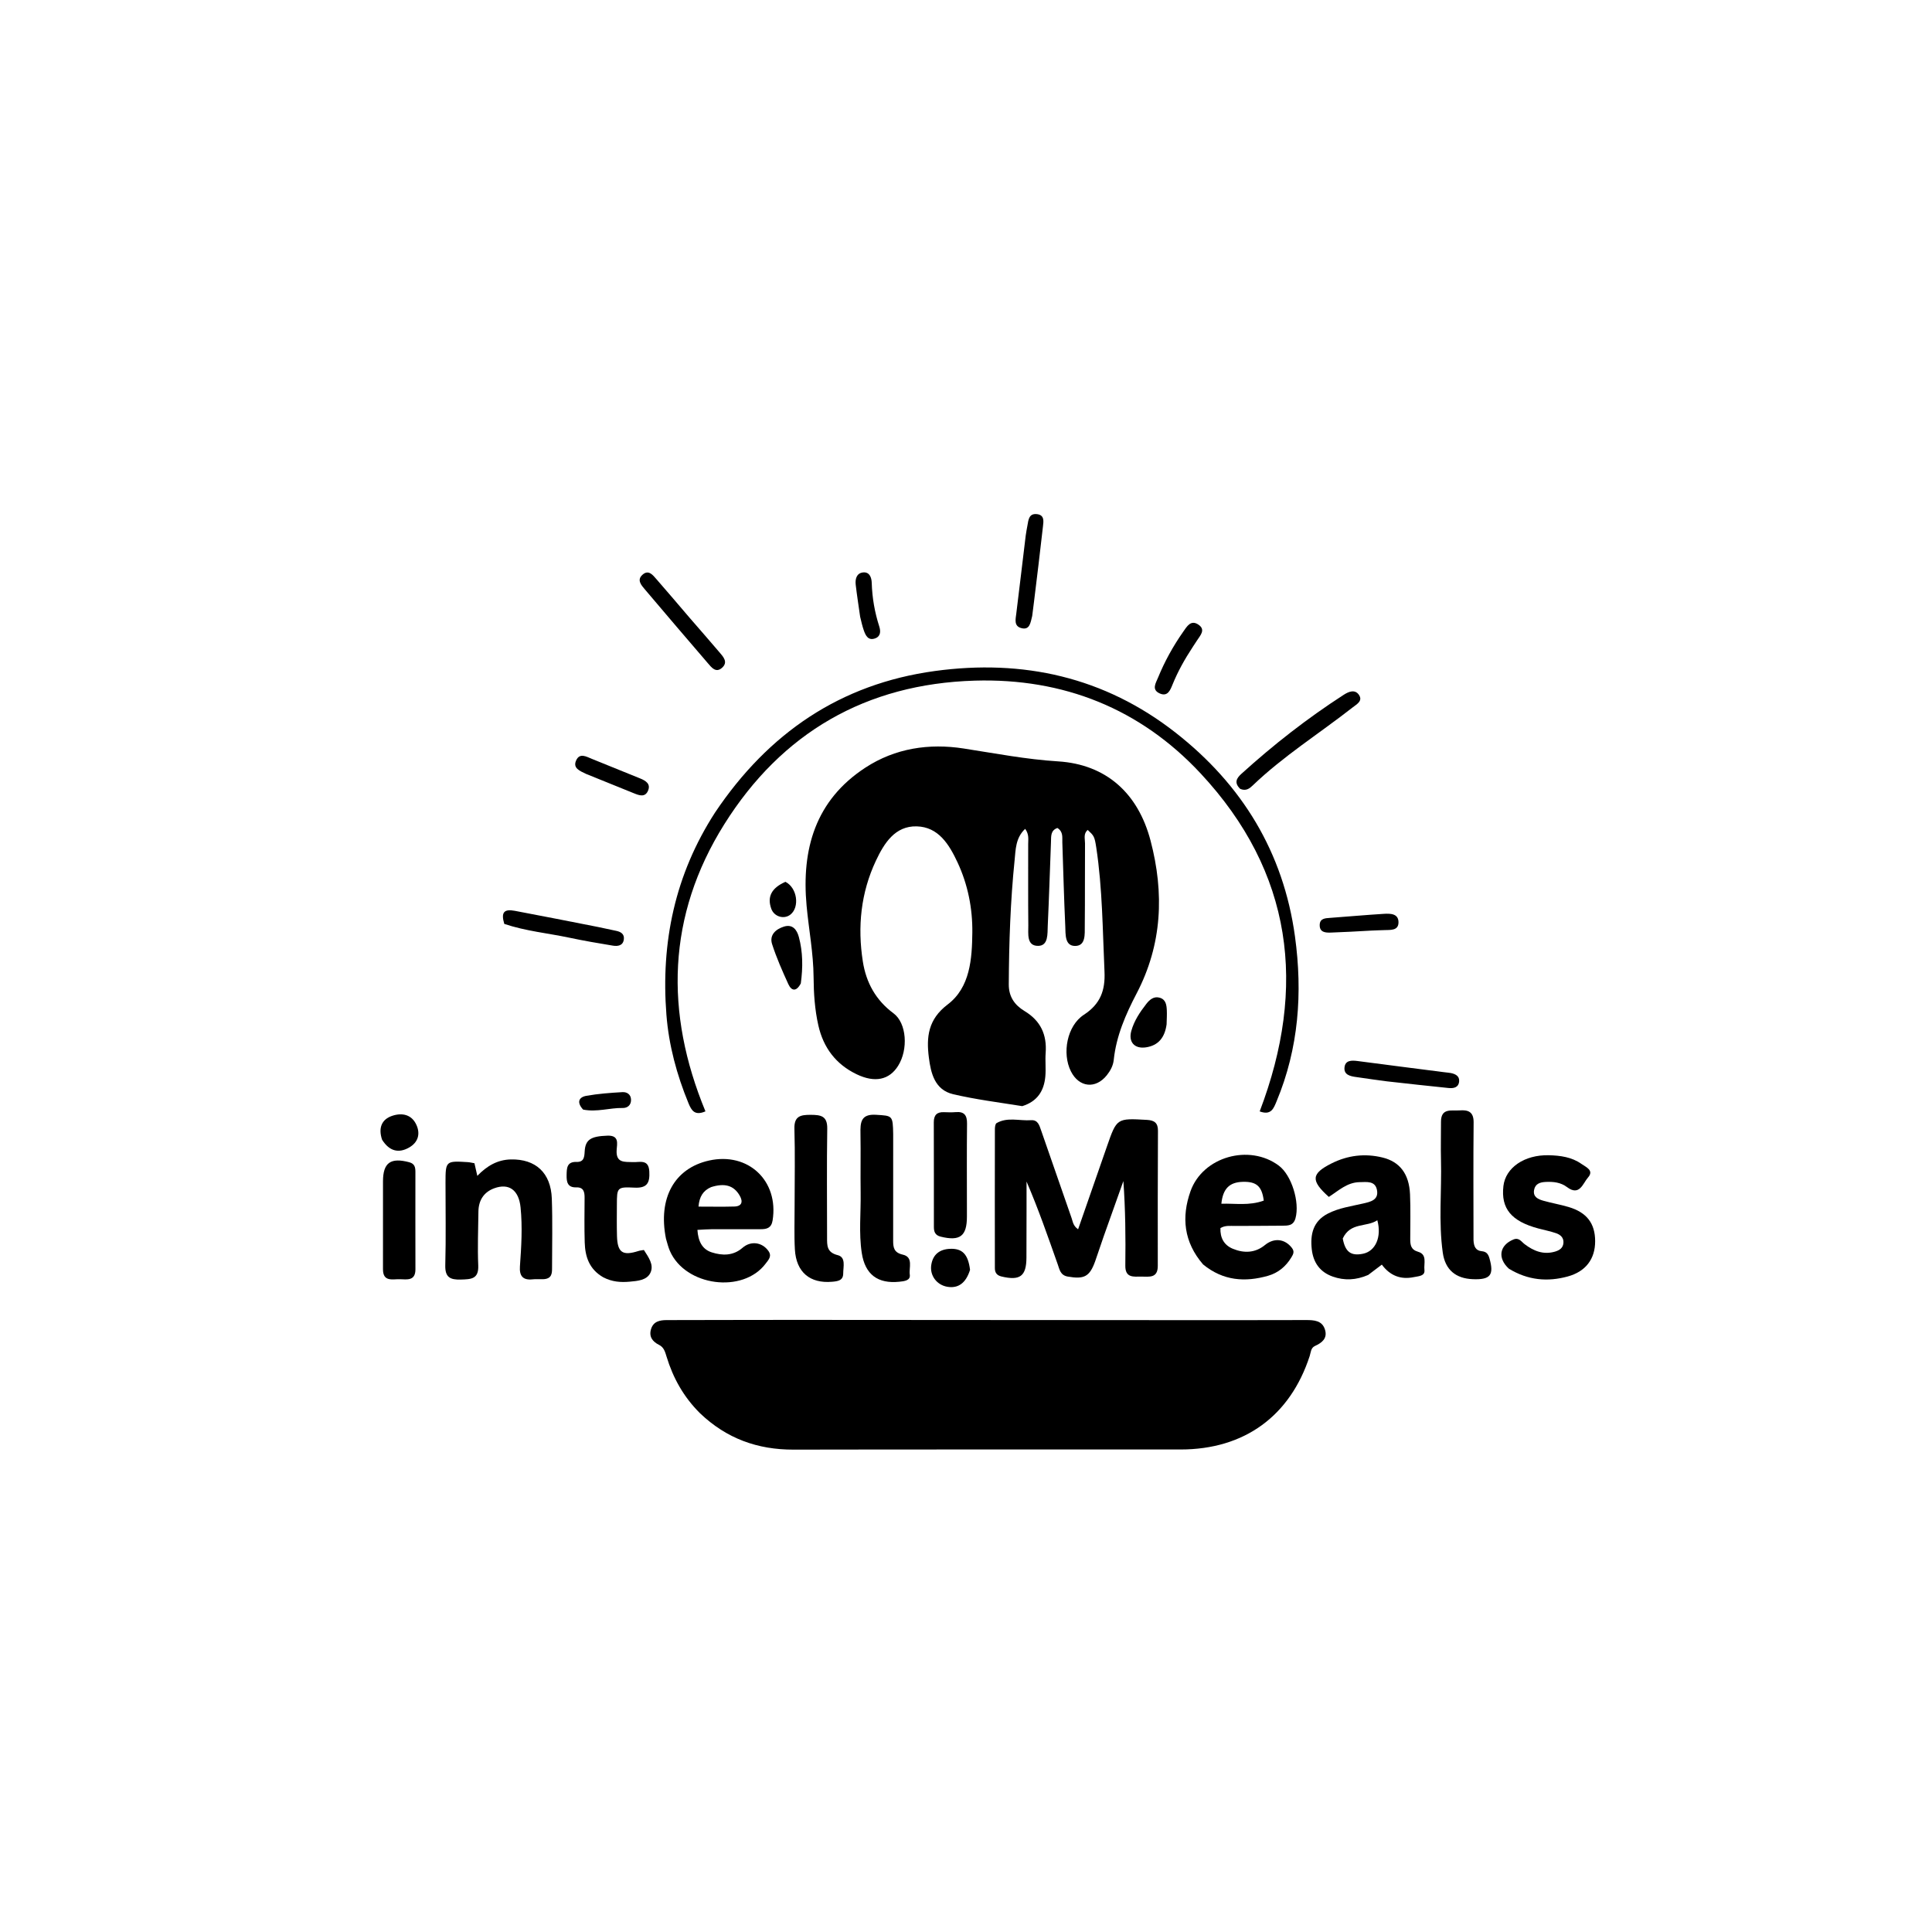 <svg version="1.1" id="Layer_1" xmlns="http://www.w3.org/2000/svg" xmlns:xlink="http://www.w3.org/1999/xlink" x="0px" y="0px"
	 width="100%" viewBox="0 0 736 736" enable-background="new 0 0 736 736" xml:space="preserve">
<path fill="#000000" opacity="1" stroke="none" 
	d="
M266.65,538.356 
	C260.352,532.095 256.378,524.862 253.917,516.776 
	C253.368,514.971 252.918,513.254 251.07,512.337 
	C248.546,511.084 247.13,509.166 248.027,506.283 
	C248.931,503.381 251.351,502.893 254.027,502.891 
	C270.018,502.88 286.01,502.809 302.001,502.816 
	C356.828,502.84 411.655,502.892 466.482,502.923 
	C476.814,502.929 487.147,502.877 497.479,502.877 
	C500.557,502.878 503.756,502.991 504.797,506.666 
	C505.713,509.902 503.572,511.548 500.956,512.743 
	C499.319,513.49 499.389,515.17 498.938,516.556 
	C491.476,539.483 474.021,552.171 449.781,552.184 
	C400.617,552.21 351.453,552.137 302.289,552.239 
	C288.644,552.268 276.806,548.066 266.65,538.356 
z"/>
<path fill="#000000" opacity="1" stroke="none" 
	d="
M389.425,421.385 
	C380.391,419.945 371.64,418.84 363.099,416.839 
	C356.086,415.196 354.598,408.816 353.842,402.795 
	C352.872,395.062 353.537,388.329 361.008,382.666 
	C369.616,376.14 370.299,365.219 370.411,355.241 
	C370.514,346.115 368.735,337.022 364.796,328.577 
	C361.593,321.71 357.51,315.001 349.192,314.803 
	C340.969,314.607 336.831,321.202 333.691,327.867 
	C327.918,340.123 326.625,353.091 328.71,366.345 
	C329.965,374.319 333.633,381.026 340.369,386.01 
	C345.421,389.748 346.064,399.78 342.133,406.041 
	C338.77,411.398 333.284,412.593 326.296,409.224 
	C318.439,405.437 313.666,399.121 311.751,390.631 
	C310.389,384.591 309.98,378.4 309.938,372.283 
	C309.875,363.076 308.105,354.104 307.271,345.015 
	C305.304,323.582 310.554,304.92 329.654,292.444 
	C341.056,284.997 353.96,283.112 367.073,285.137 
	C379.051,286.987 390.879,289.286 403.066,290.047 
	C421.39,291.191 433.549,302.163 438.301,320.221 
	C443.569,340.241 442.758,359.766 433.003,378.445 
	C428.822,386.451 425.24,394.654 424.281,403.776 
	C424.05,405.975 423.014,407.902 421.639,409.621 
	C417.353,414.977 411.04,414.273 407.954,408.105 
	C404.529,401.261 406.47,390.76 412.909,386.573 
	C419.196,382.486 421.088,377.295 420.761,370.151 
	C420.039,354.374 419.997,338.559 417.628,322.898 
	C416.971,318.556 416.721,318.39 414.375,316.172 
	C412.639,317.597 413.352,319.572 413.34,321.293 
	C413.266,331.789 413.359,342.287 413.249,352.783 
	C413.217,355.84 413.671,360.323 409.611,360.36 
	C405.549,360.398 405.959,355.837 405.819,352.838 
	C405.322,342.203 405.062,331.557 404.696,320.916 
	C404.63,318.994 405.108,316.867 402.82,315.42 
	C400.16,316.359 400.453,318.652 400.374,320.721 
	C399.966,331.36 399.638,342.004 399.145,352.639 
	C399.004,355.684 399.441,360.259 395.54,360.329 
	C390.994,360.411 391.773,355.68 391.738,352.519 
	C391.625,342.19 391.717,331.858 391.688,321.528 
	C391.683,319.766 392.092,317.889 390.545,315.752 
	C386.861,319.175 386.922,323.719 386.523,327.63 
	C384.915,343.361 384.379,359.165 384.295,374.986 
	C384.269,379.785 386.611,382.936 390.328,385.18 
	C396.439,388.869 398.864,394.168 398.345,401.139 
	C398.123,404.123 398.493,407.154 398.217,410.129 
	C397.718,415.509 395.248,419.586 389.425,421.385 
z"/>
<path fill="#000000" opacity="1" stroke="none" 
	d="
M421.667,436.805 
	C425.449,425.903 425.444,425.986 436.914,426.621 
	C439.845,426.783 441.141,427.826 441.129,430.785 
	C441.062,447.937 441.017,465.089 441.06,482.241 
	C441.072,487.025 437.773,486.332 434.827,486.327 
	C431.857,486.323 428.632,486.923 428.693,482.126 
	C428.83,471.475 428.736,460.822 427.953,449.933 
	C425.455,456.943 422.943,463.949 420.464,470.967 
	C419.356,474.103 418.348,477.274 417.234,480.408 
	C415.117,486.36 413.034,487.403 406.771,486.315 
	C403.932,485.821 403.631,483.596 402.944,481.656 
	C399.227,471.158 395.602,460.627 391.067,450.124 
	C391.067,453.615 391.071,457.107 391.066,460.599 
	C391.056,466.76 391.046,472.921 391.025,479.083 
	C391.001,486.191 388.561,487.971 381.498,486.276 
	C379.643,485.831 379.001,484.711 378.998,483.101 
	C378.968,465.45 378.97,447.799 379.005,430.148 
	C379.006,429.356 379.156,428.131 379.659,427.841 
	C383.814,425.45 388.375,427.052 392.756,426.742 
	C395.37,426.557 395.935,428.659 396.601,430.581 
	C400.466,441.739 404.337,452.894 408.231,464.041 
	C408.701,465.387 408.79,466.958 410.703,468.305 
	C414.38,457.766 417.969,447.476 421.667,436.805 
z"/>
<path fill="#000000" opacity="1" stroke="none" 
	d="
M272.436,309.479 
	C292.725,279.271 320.137,260.545 356.109,255.628 
	C389.734,251.031 420.751,257.904 447.822,279.088 
	C473.181,298.932 488.938,324.693 493.331,356.787 
	C496.263,378.199 494.76,399.304 486.319,419.538 
	C485.227,422.156 484.296,425.037 479.881,423.39 
	C497.967,375.943 492.483,332.275 457.345,294.603 
	C434.366,269.967 405.125,258.289 371.315,259.292 
	C329.876,260.521 297.778,279.156 275.92,314.005 
	C254.109,348.778 253.176,385.759 268.742,423.37 
	C264.668,425.154 263.413,423.021 262.298,420.316 
	C257.829,409.471 254.778,398.199 253.872,386.554 
	C251.731,359.057 257.076,333.211 272.436,309.479 
z"/>
<path fill="#000000" opacity="1" stroke="none" 
	d="
M458.326,481.696 
	C450.947,473.152 450.028,463.684 453.522,453.809 
	C458.183,440.635 475.931,435.649 487.173,444.054 
	C492.078,447.722 495.193,458.022 493.52,464.09 
	C492.709,467.031 490.568,466.901 488.45,466.933 
	C482.455,467.023 476.458,466.971 470.462,467.027 
	C468.669,467.044 466.801,466.737 464.926,467.835 
	C464.791,471.529 466.256,474.323 469.668,475.727 
	C473.926,477.48 478.163,477.347 481.891,474.295 
	C485.364,471.452 489.486,471.899 492.169,475.416 
	C493.236,476.815 492.652,477.834 491.938,479.017 
	C489.867,482.452 486.913,484.907 483.122,485.995 
	C474.36,488.511 465.995,487.971 458.326,481.696 
M481.432,457.375 
	C480.733,451.907 478.677,450.073 473.415,450.225 
	C468.368,450.371 465.866,452.811 465.28,458.565 
	C470.558,458.389 475.795,459.409 481.432,457.375 
z"/>
<path fill="#000000" opacity="1" stroke="none" 
	d="
M521.208,485.699 
	C516.547,487.711 512.152,487.879 507.722,486.322 
	C502.79,484.589 500.263,480.903 499.715,475.867 
	C499.1,470.199 500.223,465.218 505.861,462.319 
	C510.074,460.152 514.708,459.536 519.241,458.485 
	C521.934,457.86 525.348,457.229 524.548,453.274 
	C523.831,449.734 520.598,450.322 517.993,450.342 
	C513.219,450.381 509.839,453.658 506.226,455.966 
	C499.245,449.727 499.5,447.094 507.265,443.197 
	C513.443,440.098 519.953,439.32 526.674,440.959 
	C533.258,442.565 536.817,447.211 537.153,454.981 
	C537.398,460.634 537.234,466.306 537.235,471.969 
	C537.235,474.241 537.438,476.065 540.273,476.886 
	C543.789,477.904 542.347,481.403 542.64,483.759 
	C542.937,486.153 540.428,486.14 538.654,486.514 
	C533.581,487.581 529.517,485.949 526.411,481.762 
	C524.649,483.113 523.093,484.307 521.208,485.699 
M511.525,471.816 
	C512.463,476.937 514.639,478.564 519.274,477.608 
	C523.998,476.633 526.444,471.212 524.692,464.846 
	C520.633,467.616 514.465,465.485 511.525,471.816 
z"/>
<path fill="#000000" opacity="1" stroke="none" 
	d="
M253.703,471.873 
	C250.599,456.377 256.961,445.041 270.118,442.109 
	C285.051,438.781 296.742,449.858 294.325,464.922 
	C293.858,467.833 292.111,468.271 289.754,468.265 
	C283.601,468.251 277.449,468.239 271.296,468.268 
	C269.519,468.277 267.743,468.429 265.682,468.529 
	C265.972,472.816 267.466,475.913 271.13,477.087 
	C275.173,478.382 279.312,478.449 282.872,475.347 
	C286.013,472.61 290.301,473.186 292.706,476.519 
	C294.184,478.567 292.751,479.936 291.682,481.364 
	C283.043,492.906 261.048,490 255.192,476.535 
	C254.598,475.171 254.231,473.708 253.703,471.873 
M270.898,452.232 
	C267.879,453.547 266.406,455.855 266.097,459.662 
	C270.882,459.662 275.319,459.755 279.75,459.629 
	C282.642,459.546 283.1,457.795 281.834,455.551 
	C279.501,451.415 275.874,450.667 270.898,452.232 
z"/>
<path fill="#000000" opacity="1" stroke="none" 
	d="
M206.872,487.318 
	C205.231,487.34 204.055,487.244 202.902,487.369 
	C199.129,487.778 197.812,486.007 198.07,482.406 
	C198.606,474.935 199.064,467.431 198.312,459.968 
	C197.641,453.294 193.838,450.631 188.271,452.681 
	C184.279,454.151 182.298,457.308 182.254,461.581 
	C182.182,468.406 181.893,475.241 182.188,482.051 
	C182.416,487.324 179.423,487.333 175.566,487.449 
	C171.443,487.573 169.505,486.582 169.631,481.948 
	C169.916,471.468 169.712,460.975 169.718,450.487 
	C169.723,442.288 169.822,442.196 178.174,442.714 
	C178.986,442.765 179.788,442.978 180.741,443.14 
	C181.081,444.63 181.401,446.031 181.837,447.944 
	C185.483,444.164 189.496,441.804 194.597,441.69 
	C204.025,441.48 209.862,446.759 210.215,456.601 
	C210.531,465.413 210.308,474.245 210.306,483.068 
	C210.305,485.144 210.217,487.207 206.872,487.318 
z"/>
<path fill="#000000" opacity="1" stroke="none" 
	d="
M574.819,483.316 
	C570.335,479.227 571.28,474.337 576.556,472.184 
	C578.66,471.326 579.539,472.998 580.798,473.957 
	C584.25,476.585 587.971,478.097 592.394,476.801 
	C594.123,476.294 595.458,475.408 595.6,473.459 
	C595.745,471.456 594.41,470.348 592.784,469.789 
	C590.593,469.037 588.296,468.593 586.051,467.994 
	C575.726,465.239 571.737,460.396 572.726,451.836 
	C573.531,444.865 580.687,439.855 590.065,440.09 
	C594.372,440.198 598.743,440.774 602.432,443.379 
	C604.198,444.625 607.379,445.854 604.943,448.592 
	C603.023,450.751 601.755,455.844 596.961,452.23 
	C594.557,450.419 591.789,450.127 588.898,450.257 
	C586.731,450.354 584.844,450.916 584.411,453.339 
	C583.941,455.971 585.949,456.848 587.896,457.406 
	C591.088,458.319 594.385,458.866 597.565,459.813 
	C604.495,461.875 607.668,466.062 607.674,472.833 
	C607.681,479.601 604.108,484.391 597.239,486.274 
	C589.543,488.383 582.089,487.741 574.819,483.316 
z"/>
<path fill="#000000" opacity="1" stroke="none" 
	d="
M229.794,486.583 
	C224.388,483.463 222.904,478.635 222.747,473.267 
	C222.582,467.612 222.662,461.949 222.701,456.29 
	C222.716,454.04 222.323,452.246 219.526,452.331 
	C216.212,452.433 215.802,450.285 215.851,447.701 
	C215.901,445.089 215.887,442.516 219.622,442.638 
	C222.469,442.731 222.61,440.793 222.735,438.613 
	C222.993,434.096 225.125,432.849 231.419,432.633 
	C235.977,432.477 235.069,435.669 234.914,438.105 
	C234.593,443.158 237.95,442.579 241.172,442.709 
	C243.716,442.811 247.094,441.494 247.352,446.228 
	C247.585,450.501 246.666,452.689 241.688,452.435 
	C235.055,452.096 235.027,452.425 235.003,458.922 
	C234.988,462.917 234.929,466.914 235.044,470.906 
	C235.224,477.179 237.2,478.499 243.214,476.572 
	C243.824,476.376 244.483,476.331 245.29,476.185 
	C247.029,478.931 249.228,481.821 247.776,484.879 
	C246.421,487.732 242.865,487.985 239.879,488.258 
	C236.537,488.564 233.218,488.367 229.794,486.583 
z"/>
<path fill="#000000" opacity="1" stroke="none" 
	d="
M561.336,472.4 
	C561.438,474.877 562.192,476.434 564.453,476.647 
	C566.19,476.811 566.921,477.641 567.411,479.362 
	C569.215,485.699 567.813,487.568 561.106,487.31 
	C554.535,487.058 550.54,483.716 549.624,477.174 
	C547.98,465.435 549.255,453.615 548.946,441.834 
	C548.82,437.018 548.968,432.196 548.949,427.376 
	C548.927,421.974 552.957,423.236 556.076,423.003 
	C559.364,422.759 561.417,423.584 561.378,427.59 
	C561.235,442.38 561.323,457.173 561.336,472.4 
z"/>
<path fill="#000000" opacity="1" stroke="none" 
	d="
M340.262,432.105 
	C340.264,445.913 340.281,459.234 340.25,472.554 
	C340.243,475.245 340.532,477.191 343.92,477.959 
	C348.061,478.897 346.192,482.965 346.586,485.594 
	C346.925,487.851 344.427,488.093 342.578,488.283 
	C334.417,489.119 329.55,485.554 328.29,477.305 
	C327.129,469.707 327.982,462.015 327.867,454.366 
	C327.753,446.875 327.934,439.379 327.8,431.889 
	C327.724,427.666 327.859,424.317 333.714,424.681 
	C339.998,425.073 340.134,424.855 340.262,432.105 
z"/>
<path fill="#000000" opacity="1" stroke="none" 
	d="
M302.709,459 
	C302.712,449.009 302.913,439.512 302.634,430.029 
	C302.491,425.175 304.968,424.681 308.832,424.699 
	C312.628,424.717 315.218,425.065 315.143,429.956 
	C314.931,443.773 315.076,457.596 315.075,471.416 
	C315.074,474.465 314.936,477.105 319.135,478.154 
	C322.331,478.952 321.216,482.615 321.223,485.147 
	C321.231,487.871 319.07,488.106 316.993,488.289 
	C308.557,489.031 303.301,484.633 302.812,475.98 
	C302.502,470.502 302.725,464.994 302.709,459 
z"/>
<path fill="#000000" opacity="1" stroke="none" 
	d="
M368.348,459.976 
	C368.348,461.469 368.347,462.466 368.348,463.463 
	C368.358,470.938 365.682,472.924 358.338,471.1 
	C356.243,470.58 355.767,469.238 355.765,467.45 
	C355.752,454.154 355.782,440.858 355.733,427.562 
	C355.723,424.833 356.884,423.577 359.613,423.687 
	C361.106,423.747 362.612,423.788 364.098,423.664 
	C367.376,423.39 368.431,424.909 368.395,428.067 
	C368.274,438.537 368.349,449.009 368.348,459.976 
z"/>
<path fill="#000000" opacity="1" stroke="none" 
	d="
M145.903,456.013 
	C145.904,453.684 145.897,451.852 145.902,450.02 
	C145.925,442.91 148.813,440.879 155.89,442.755 
	C158.083,443.336 158.248,444.831 158.25,446.532 
	C158.262,458.857 158.206,471.183 158.259,483.508 
	C158.278,488.047 155.073,487.39 152.327,487.322 
	C149.542,487.252 145.884,488.431 145.898,483.493 
	C145.923,474.499 145.902,465.505 145.903,456.013 
z"/>
<path fill="#000000" opacity="1" stroke="none" 
	d="
M472.461,300.523 
	C470.016,298.17 471.117,296.418 472.884,294.816 
	C485.104,283.73 498.068,273.603 511.939,264.657 
	C513.82,263.444 516.208,262.489 517.715,264.748 
	C519.251,267.05 516.823,268.294 515.328,269.466 
	C502.64,279.404 488.914,288.011 477.22,299.23 
	C476.041,300.36 474.671,301.47 472.461,300.523 
z"/>
<path fill="#000000" opacity="1" stroke="none" 
	d="
M192.108,351.964 
	C190.796,347.599 191.973,346.201 196.096,346.974 
	C206.696,348.963 217.274,351.067 227.857,353.144 
	C230.135,353.591 232.392,354.146 234.67,354.592 
	C236.508,354.952 237.917,355.815 237.653,357.862 
	C237.337,360.312 235.307,360.542 233.447,360.24 
	C227.878,359.334 222.314,358.367 216.796,357.199 
	C208.685,355.481 200.377,354.729 192.108,351.964 
z"/>
<path fill="#000000" opacity="1" stroke="none" 
	d="
M262.691,235.326 
	C266.63,239.869 270.36,244.123 274.026,248.432 
	C275.534,250.205 277.511,252.248 275.026,254.429 
	C272.697,256.473 271.045,254.258 269.671,252.662 
	C261.637,243.33 253.65,233.957 245.691,224.561 
	C244.303,222.923 242.507,220.958 244.752,218.951 
	C247.093,216.858 248.711,219.089 250.098,220.668 
	C254.27,225.419 258.344,230.257 262.691,235.326 
z"/>
<path fill="#000000" opacity="1" stroke="none" 
	d="
M393.221,234.65 
	C392.565,237.293 392.277,240.217 388.945,239.241 
	C386.219,238.442 386.886,235.912 387.158,233.726 
	C388.386,223.839 389.542,213.943 390.746,204.053 
	C390.906,202.735 391.191,201.432 391.415,200.121 
	C391.785,197.95 392.008,195.478 395.096,195.869 
	C398.022,196.239 397.516,198.744 397.311,200.606 
	C396.257,210.179 395.054,219.735 393.898,229.296 
	C393.698,230.944 393.475,232.588 393.221,234.65 
z"/>
<path fill="#000000" opacity="1" stroke="none" 
	d="
M550.249,408.467 
	C551.332,408.618 552.004,408.641 552.655,408.77 
	C554.408,409.117 556.024,409.888 555.863,411.921 
	C555.672,414.307 553.787,414.686 551.794,414.477 
	C544.027,413.66 536.259,412.853 528.501,411.955 
	C524.542,411.497 520.607,410.83 516.655,410.304 
	C514.386,410.002 511.928,409.462 512.186,406.701 
	C512.449,403.884 514.841,403.891 517.208,404.206 
	C528.074,405.652 538.953,407.002 550.249,408.467 
z"/>
<path fill="#000000" opacity="1" stroke="none" 
	d="
M444.417,390.236 
	C443.723,395.25 441.288,398.278 436.556,398.99 
	C432.223,399.642 429.807,396.986 430.966,392.765 
	C432.032,388.883 434.266,385.551 436.72,382.408 
	C437.972,380.805 439.564,379.436 441.802,380.082 
	C444.15,380.76 444.409,382.871 444.502,384.898 
	C444.578,386.538 444.476,388.187 444.417,390.236 
z"/>
<path fill="#000000" opacity="1" stroke="none" 
	d="
M305.07,374.64 
	C303.314,377.955 301.491,377.487 300.304,374.884 
	C298.035,369.908 295.805,364.874 294.134,359.679 
	C293.009,356.185 295.538,353.97 298.609,353.002 
	C301.895,351.967 303.568,354.114 304.334,356.977 
	C305.857,362.663 305.903,368.445 305.07,374.64 
z"/>
<path fill="#000000" opacity="1" stroke="none" 
	d="
M454.431,246.387 
	C451.3,251.148 448.712,255.781 446.7,260.735 
	C445.82,262.905 444.83,265.544 441.762,264.151 
	C438.608,262.718 440.308,260.222 441.154,258.152 
	C443.679,251.971 446.893,246.155 450.727,240.69 
	C452.15,238.662 453.647,235.936 456.604,238.001 
	C459.407,239.958 457.209,242.083 455.998,243.997 
	C455.554,244.7 455.084,245.385 454.431,246.387 
z"/>
<path fill="#000000" opacity="1" stroke="none" 
	d="
M369.542,483.755 
	C367.954,488.834 364.992,490.915 360.852,490.196 
	C356.884,489.507 354.157,485.935 354.762,481.916 
	C355.366,477.906 357.941,475.904 361.916,475.744 
	C366.597,475.555 368.799,477.792 369.542,483.755 
z"/>
<path fill="#000000" opacity="1" stroke="none" 
	d="
M522.407,354.51 
	C516.966,354.815 511.98,355.098 506.99,355.269 
	C504.93,355.34 502.682,355.196 502.743,352.348 
	C502.798,349.837 504.85,349.801 506.749,349.663 
	C513.549,349.17 520.34,348.55 527.144,348.132 
	C529.641,347.979 532.8,347.978 532.76,351.416 
	C532.722,354.605 529.655,354.232 527.357,354.328 
	C525.86,354.391 524.36,354.406 522.407,354.51 
z"/>
<path fill="#000000" opacity="1" stroke="none" 
	d="
M223.297,294.836 
	C220.831,293.666 218.17,292.64 219.471,289.708 
	C220.824,286.657 223.374,288.251 225.485,289.097 
	C231.637,291.565 237.779,294.059 243.915,296.567 
	C246.049,297.439 248.041,298.672 246.81,301.351 
	C245.686,303.796 243.537,303.02 241.629,302.255 
	C235.629,299.849 229.637,297.421 223.297,294.836 
z"/>
<path fill="#000000" opacity="1" stroke="none" 
	d="
M145.551,434.171 
	C144.044,429.638 145.418,426.401 149.442,425.065 
	C153.126,423.841 156.839,424.504 158.66,428.586 
	C160.219,432.081 159.194,435.22 155.916,437.117 
	C151.861,439.465 148.316,438.559 145.551,434.171 
z"/>
<path fill="#000000" opacity="1" stroke="none" 
	d="
M327.673,234.957 
	C327.067,230.609 326.436,226.686 325.982,222.742 
	C325.737,220.62 326.298,218.406 328.662,218.083 
	C331.242,217.73 332.031,220.021 332.09,222.052 
	C332.256,227.736 333.22,233.243 334.956,238.644 
	C335.563,240.53 335.49,242.484 333.301,243.224 
	C330.72,244.095 329.761,242.105 329.072,240.153 
	C328.522,238.595 328.165,236.969 327.673,234.957 
z"/>
<path fill="#000000" opacity="1" stroke="none" 
	d="
M222.138,422.698 
	C219.614,419.943 220.474,417.968 223.392,417.451 
	C227.913,416.65 232.532,416.314 237.125,416.052 
	C238.836,415.954 240.386,416.914 240.397,419.013 
	C240.408,421.066 238.969,422.129 237.219,422.091 
	C232.273,421.984 227.445,423.755 222.138,422.698 
z"/>
<path fill="#000000" opacity="1" stroke="none" 
	d="
M299.211,335.929 
	C303.767,338.257 304.661,345.595 301.133,348.399 
	C298.668,350.358 294.9,349.22 293.818,346.19 
	C292.203,341.664 293.839,338.313 299.211,335.929 
z"/>
</svg>